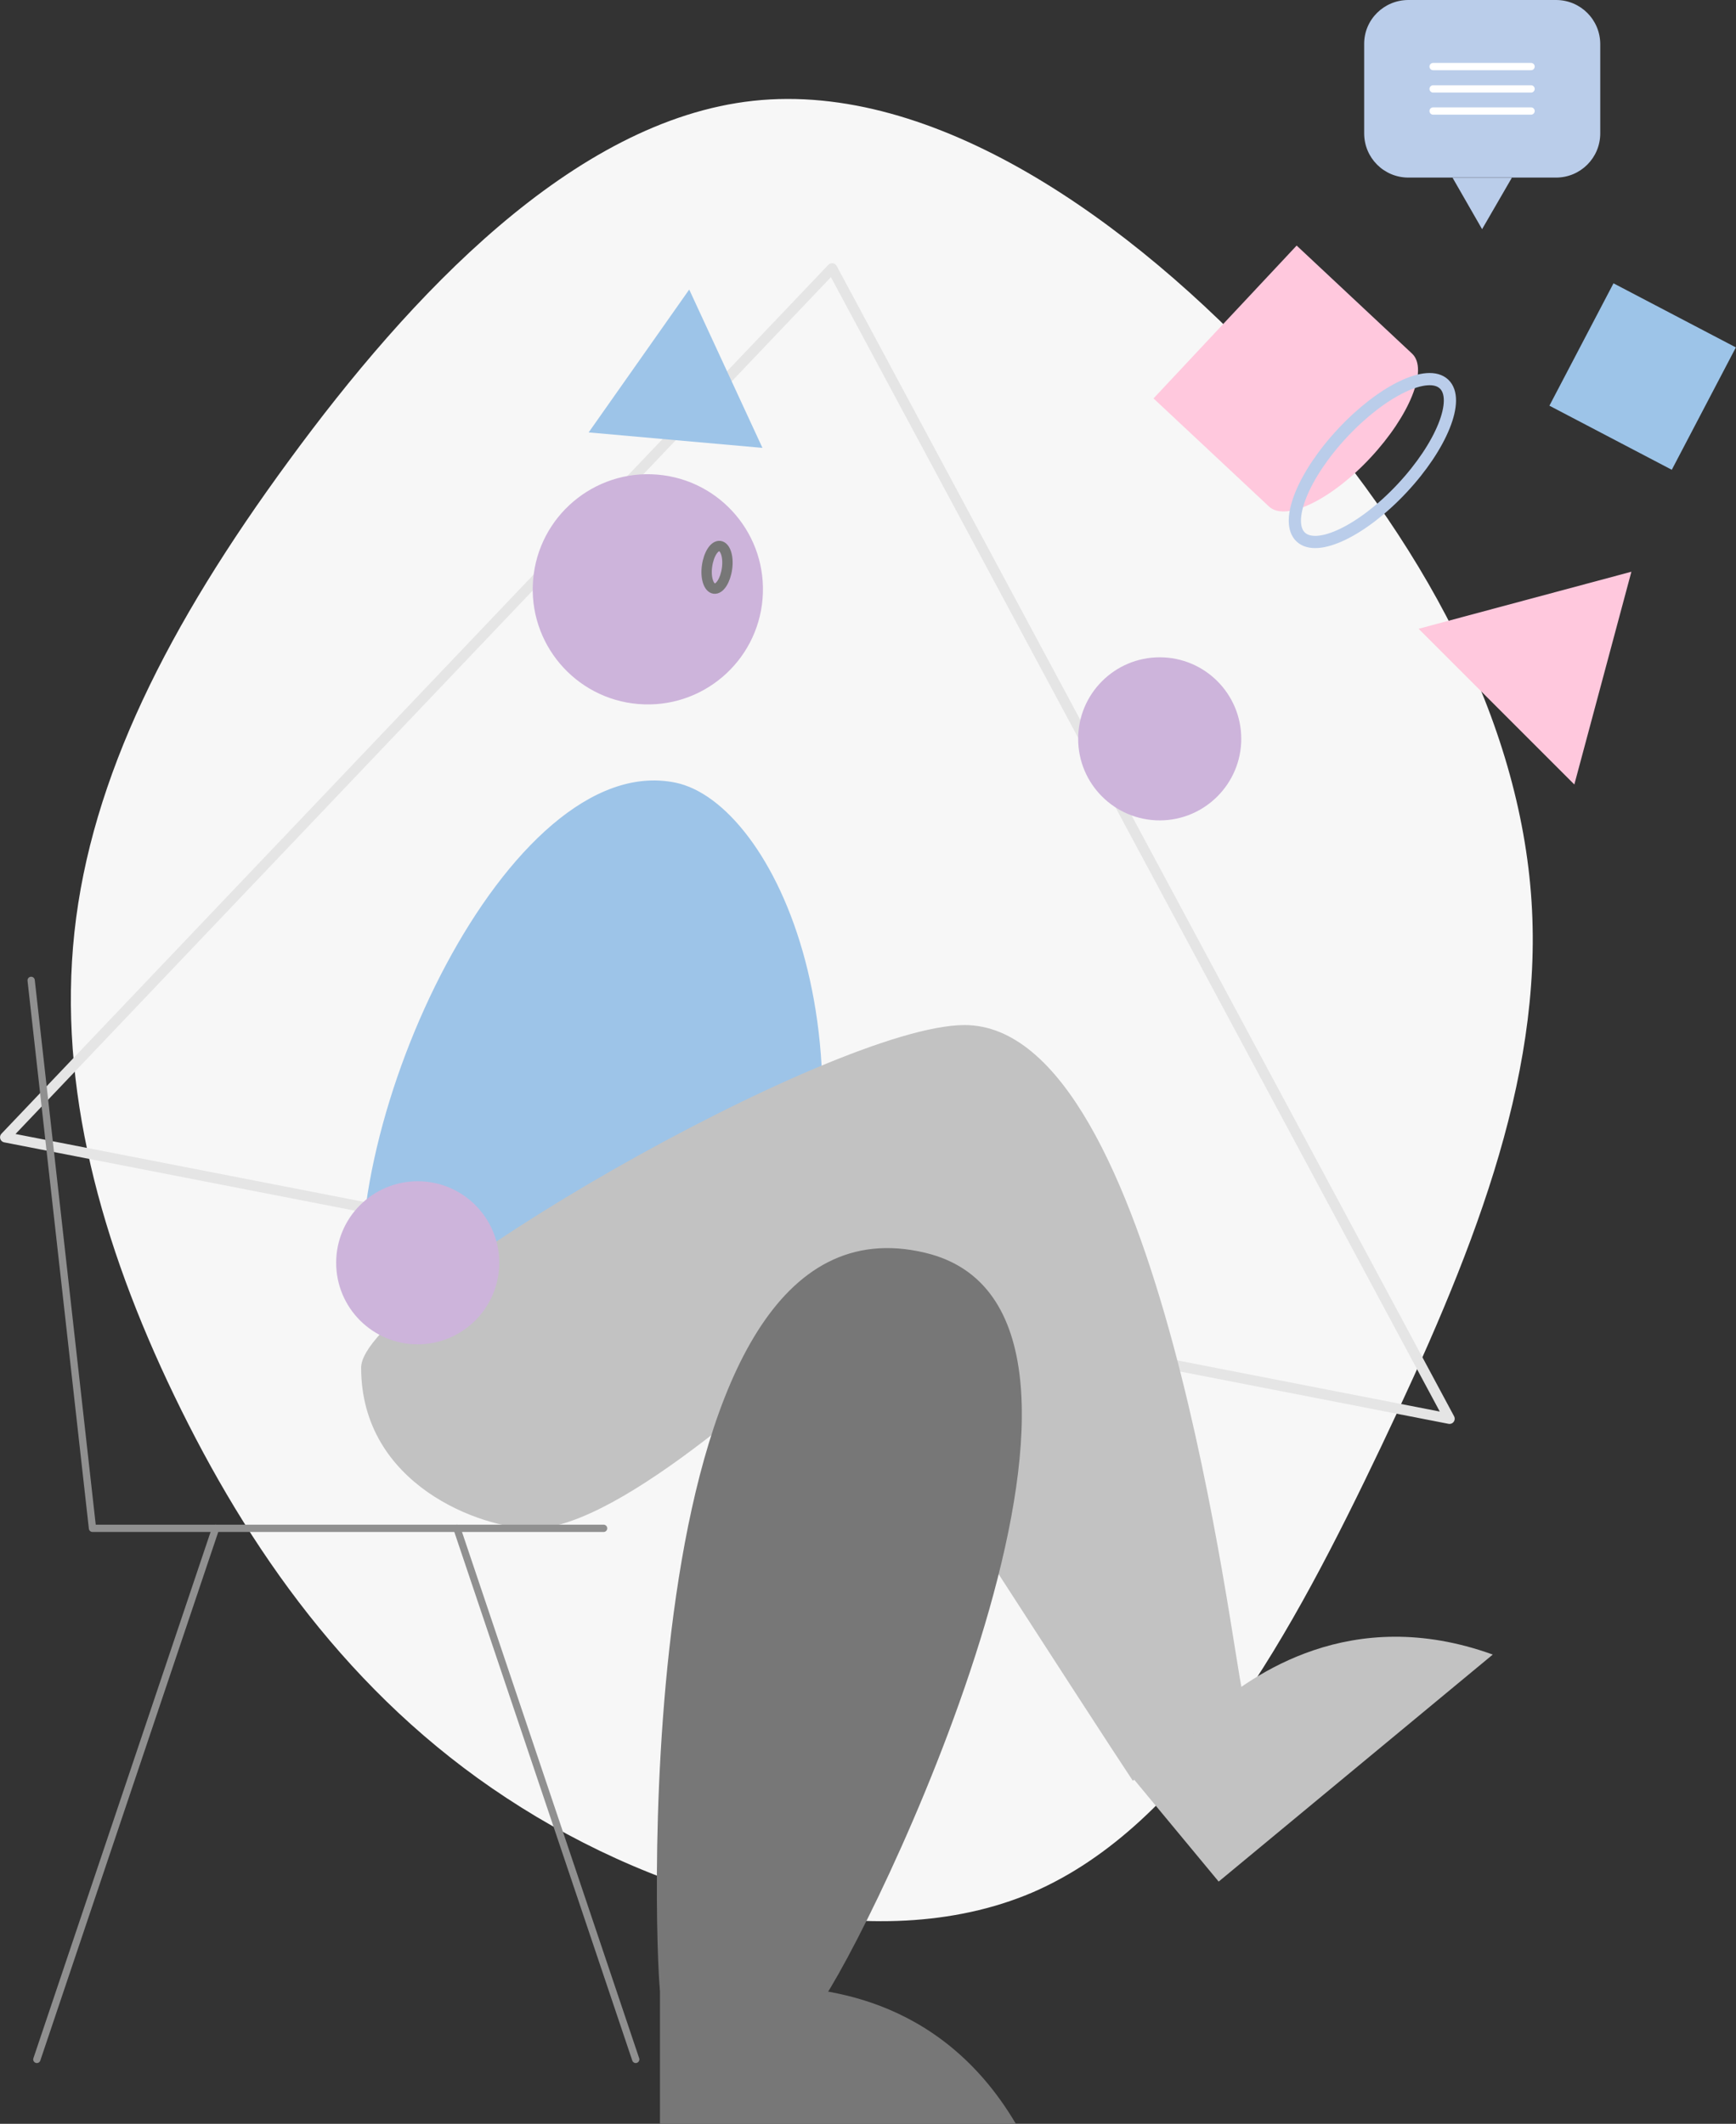 <?xml version="1.0" encoding="utf-8"?>
<!-- Generator: Adobe Illustrator 25.0.0, SVG Export Plug-In . SVG Version: 6.00 Build 0)  -->
<svg version="1.1" id="Layer_1" xmlns="http://www.w3.org/2000/svg" xmlns:xlink="http://www.w3.org/1999/xlink" x="0px" y="0px"
	 viewBox="0 0 730.2 893.4" style="enable-background:new 0 0 730.2 893.4;" xml:space="preserve">
<rect x="0" y="0" width="730.2" height="893.4" fill="#333333" stroke="none"/>
<style type="text/css">
	.st0{fill:#F7F7F7;}
	.st1{fill:none;stroke:#E5E5E5;stroke-width:4.36;stroke-linecap:round;stroke-linejoin:round;}
	.st2{fill:#CDB4DB;}
	.st3{fill:none;stroke:#777777;stroke-width:4.36;stroke-linecap:round;stroke-linejoin:round;}
	.st4{fill:#9DC4E8;}
	.st5{fill:#FFC8DD;}
	.st6{fill-rule:evenodd;clip-rule:evenodd;fill:#CDB4DB;}
	.st7{fill:#777777;}
	.st8{fill:#C2C2C2;}
	.st9{fill-rule:evenodd;clip-rule:evenodd;fill:#C2C2C2;}
	.st10{fill-rule:evenodd;clip-rule:evenodd;fill:#777777;}
	.st11{fill:none;stroke:#909090;stroke-width:3.06;stroke-linecap:round;stroke-linejoin:round;}
	.st12{fill:#BACDEA;}
	.st13{fill:none;stroke:#FFFFFF;stroke-width:3.06;stroke-linecap:round;stroke-linejoin:round;}
	.st14{fill:none;stroke:#BACDEA;stroke-width:5.14;stroke-linecap:round;stroke-linejoin:round;}
</style>
<g id="Layer_2_1_">
	<g id="vector">
		<path class="st0" d="M536.9,159.3c61.6,67.3,102.4,143.9,107.3,219.9c4.9,75.8-26,150.9-63.2,229.2
			c-37.2,78.1-80.7,159.2-146.8,187.7C368,824.3,279,799.8,213,756.3C147,713,104.1,651,73.3,587.1s-49-129.7-42-194.9
			c7-65,39.4-129.2,90.2-198.4c50.7-69.3,119.6-143.2,195.4-151.4S475.1,92.1,536.9,159.3z"/>
		<path class="st1" d="M350,112.9L2.2,478.4l607.5,118.4L350,112.9z"/>
		
			<ellipse transform="matrix(8.248051e-02 -0.997 0.997 8.248051e-02 2.672 499.022)" class="st2" cx="272.4" cy="248.1" rx="48.4" ry="48.4"/>
		<path class="st3" d="M305.8,239.2c0.7-5-0.7-9.2-3-9.5s-4.7,3.4-5.4,8.4s0.7,9.2,3,9.5S305.1,244.2,305.8,239.2z"/>
		<polygon class="st4" points="289.9,121.8 320.7,188.4 247.6,181.9 		"/>
		<polygon class="st5" points="686.2,240.5 662.2,330 596.7,264.5 		"/>
		<path class="st6" d="M453.5,310.8c0-19,15.4-34.3,34.3-34.3c19,0,34.3,15.4,34.3,34.3s-15.4,34.3-34.3,34.3
			C468.9,345.1,453.5,329.8,453.5,310.8z"/>
		<path class="st7" d="M322.4,835.7c20.7,0,72.4,2.6,104.9,57.7H277.6v-57.7H322.4z"/>
		<path class="st8" d="M510.4,718.5c16-13.2,57.4-44.2,117.5-22.5l-115.3,95.5l-36.8-44.4L510.4,718.5z"/>
		<path class="st4" d="M284,329.2c41.6,8.4,90.4,111.8,41.6,238.8c-37.1,25-141.5,9.6-172.1-14.2C140.4,472.8,214.1,315,284,329.2z"
			/>
		<path class="st9" d="M151.9,575.3c0-30.1,198.4-144.1,253.8-144.1c82.3,0,112.6,264.5,116.9,280.4c-5.9,6.3-46.1,37.5-46.1,37.5
			c-14.6-21.8-123.5-190.8-123.5-190.8c-18.2,15-91.1,84.7-128.9,84.7C202.6,643,151.9,624.8,151.9,575.3z"/>
		<path class="st10" d="M389.2,527c101.2,24.2-15.3,271.4-42.5,313.4c-18.1,8.5-55.6,11.6-69.1-3.2
			C275.3,818.5,263.8,496.9,389.2,527z"/>
		<path class="st6" d="M141.4,531.2c0-19,15.4-34.3,34.3-34.3c19,0,34.3,15.4,34.3,34.3s-15.4,34.3-34.3,34.3
			S141.4,550.2,141.4,531.2L141.4,531.2z"/>
		<polyline class="st11" points="253.9,642.9 38.9,642.9 13.1,412.4 		"/>
		<line class="st11" x1="90.7" y1="642.9" x2="15.5" y2="866.3"/>
		<line class="st11" x1="192.2" y1="642.9" x2="267.4" y2="866.3"/>
		<path class="st12" d="M592.4,0h62.1c10.3,0,18.6,8.3,18.6,18.6v37.5c0,10.3-8.3,18.6-18.6,18.6h-62.1c-10.3,0-18.6-8.3-18.6-18.6
			V18.6C573.7,8.3,582.1,0,592.4,0z"/>
		<line class="st13" x1="602.8" y1="28" x2="644" y2="28"/>
		<line class="st13" x1="602.8" y1="37.4" x2="644" y2="37.4"/>
		<line class="st13" x1="602.8" y1="46.7" x2="644" y2="46.7"/>
		<polygon class="st12" points="623.4,96.4 635.9,74.8 611,74.8 		"/>
		<path class="st5" d="M594,148.8l-48.6-45.5l-60.2,64.3l48.6,45.5c6.9,6.4,26-2.7,42.6-20.5S600.8,155.3,594,148.8z"/>
		
			<ellipse transform="matrix(0.683 -0.73 0.73 0.683 41.351 482.946)" class="st14" cx="577.5" cy="193.8" rx="44.1" ry="17.1"/>
		
			<rect x="662" y="129.6" transform="matrix(0.464 -0.886 0.886 0.464 229.719 697.056)" class="st4" width="58.1" height="58.1"/>
	</g>
</g>
</svg>
